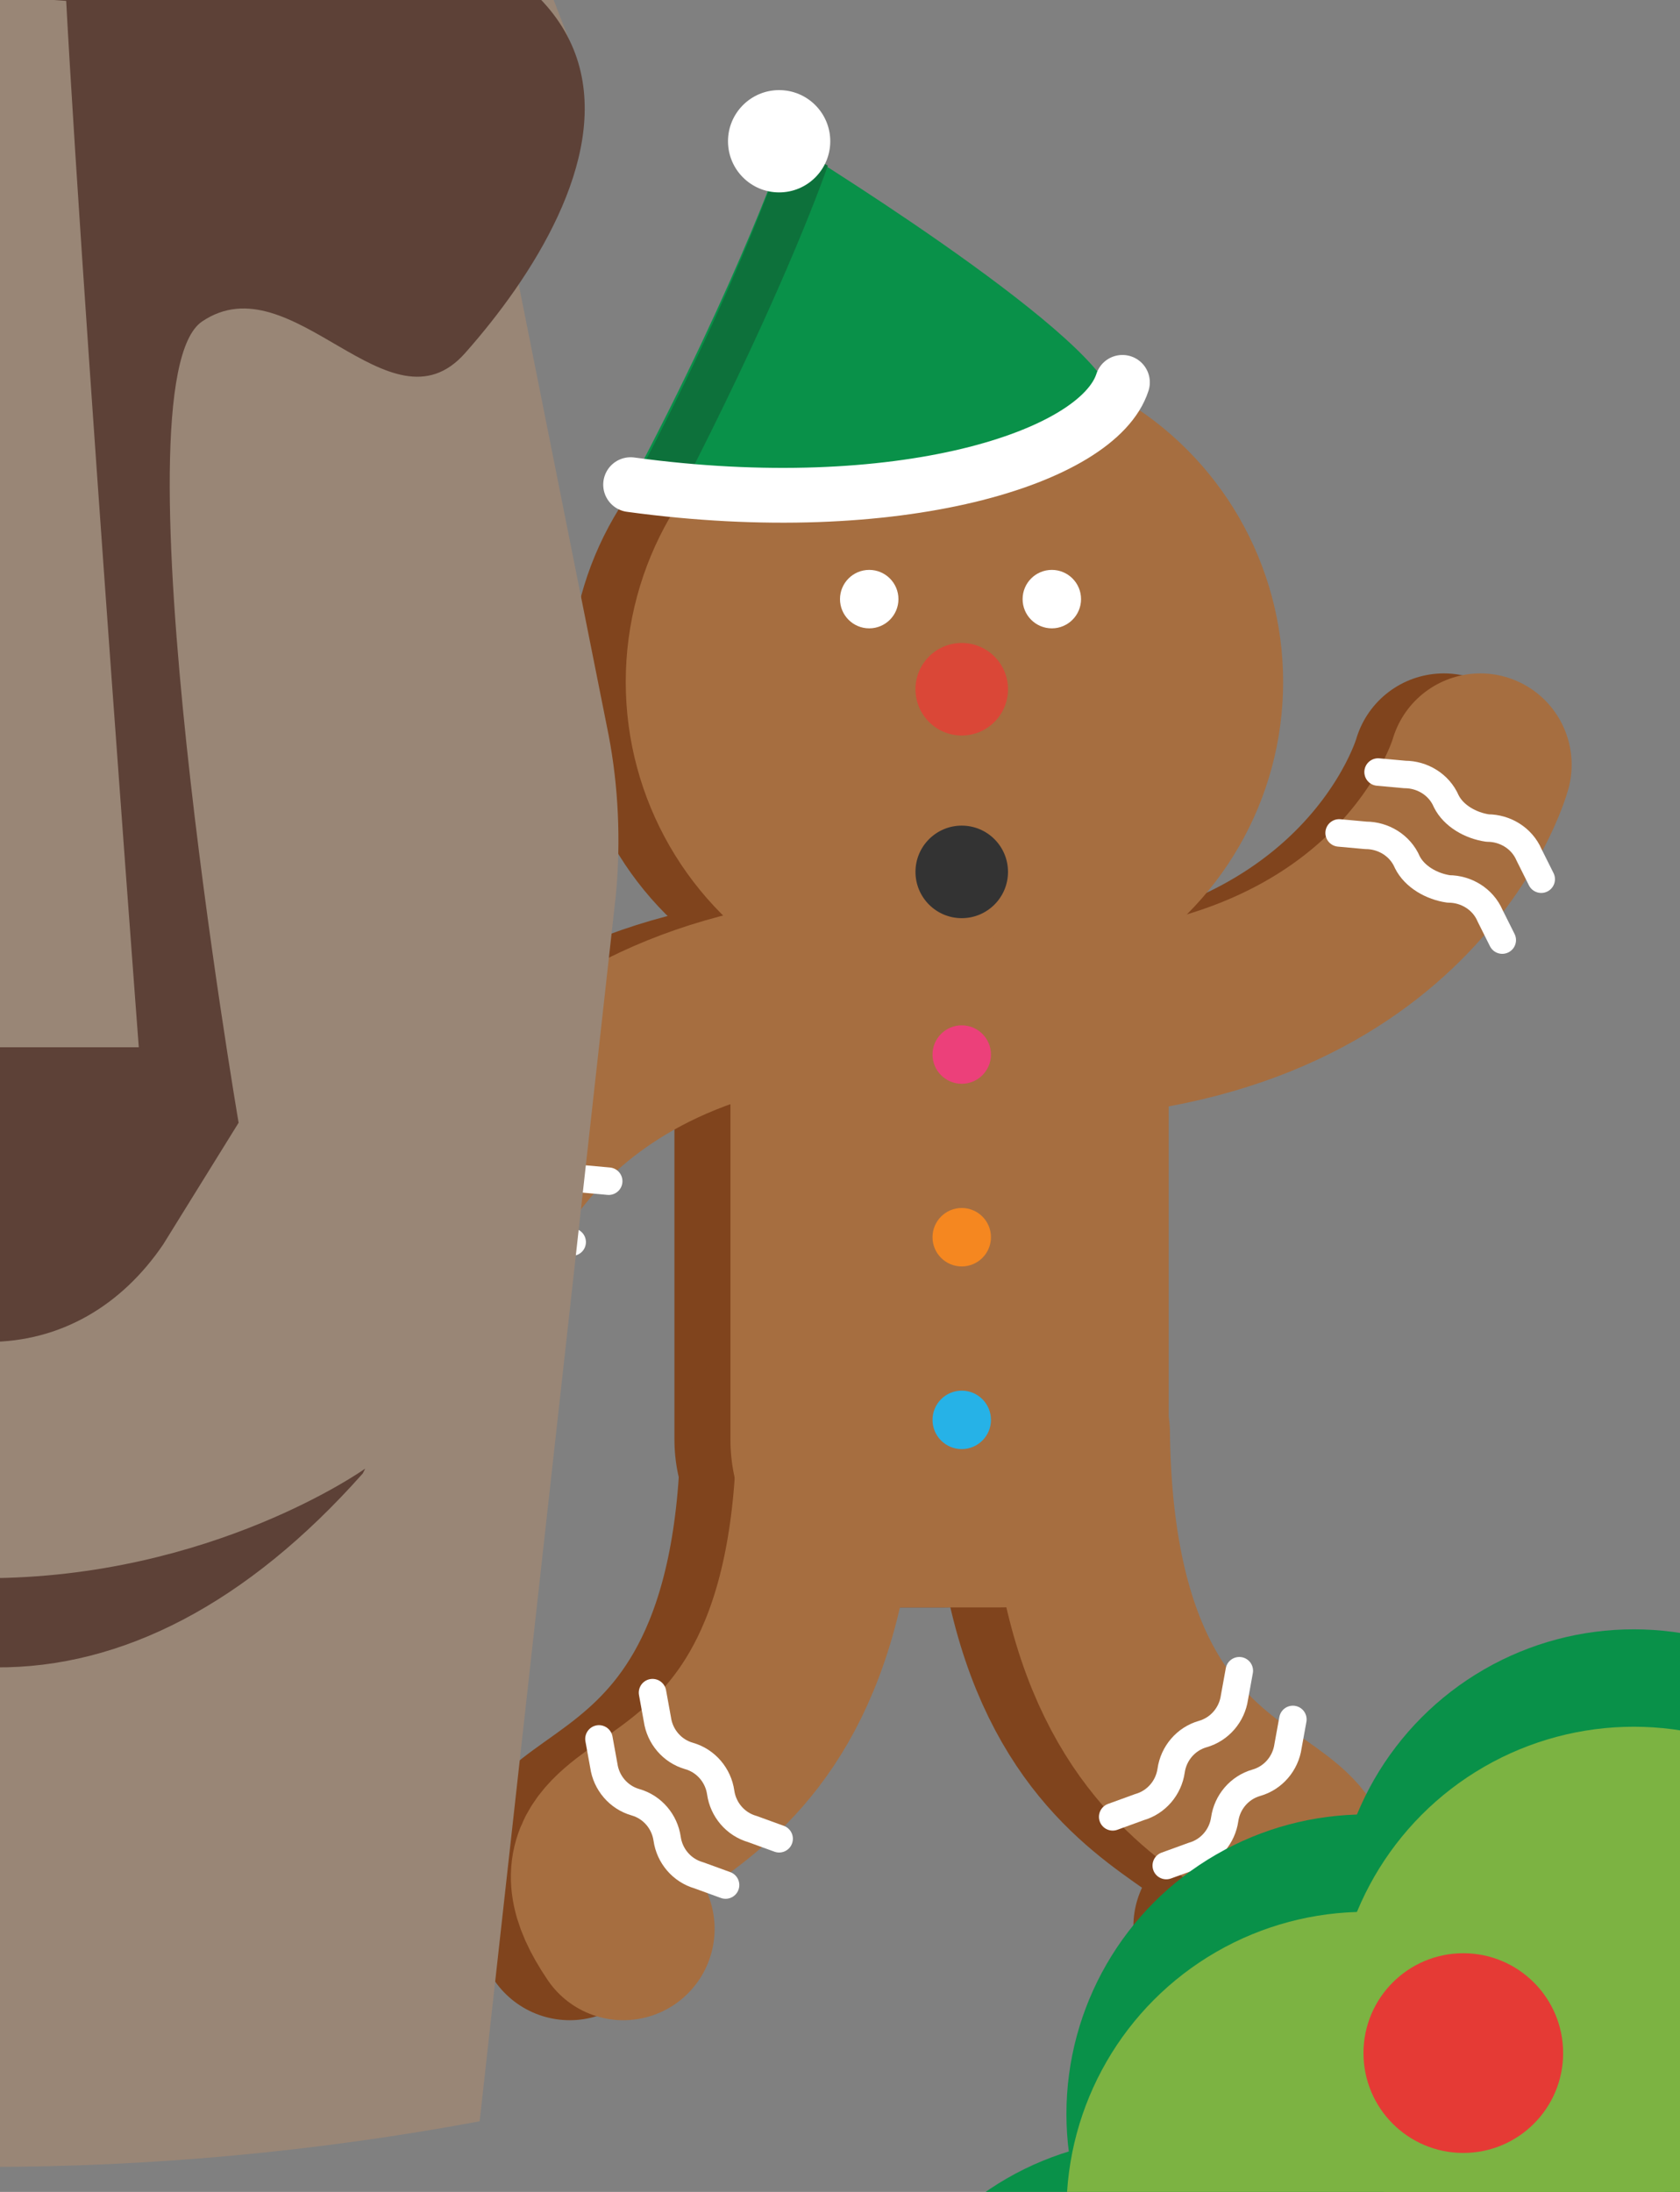 <?xml version="1.0" encoding="utf-8"?>
<!-- Generator: Adobe Illustrator 19.1.0, SVG Export Plug-In . SVG Version: 6.00 Build 0)  -->
<svg version="1.1" id="Layer_1" xmlns="http://www.w3.org/2000/svg" xmlns:xlink="http://www.w3.org/1999/xlink" x="0px" y="0px"
	 viewBox="0 0 69 90" style="enable-background:new 0 0 69 90;" xml:space="preserve">
<rect x="0" y="0" width="69" height="90" fill="#808080" stroke="none"/>
<style type="text/css">
	.st0{clip-path:url(#XMLID_2_);}
	.st1{fill:#80441D;}
	.st2{fill:none;stroke:#80441D;stroke-width:7.5;stroke-linecap:round;stroke-linejoin:round;stroke-miterlimit:10;}
	.st3{fill:#A66E40;}
	.st4{fill:none;stroke:#A66E40;stroke-width:7.5;stroke-linecap:round;stroke-linejoin:round;stroke-miterlimit:10;}
	.st5{fill:#DA4737;}
	.st6{fill:#333333;}
	.st7{fill:#EC407A;}
	.st8{fill:#F58720;}
	.st9{fill:#26B2E7;}
	.st10{fill:#FFFFFF;}
	.st11{fill:none;stroke:#FFFFFF;stroke-width:1.129;stroke-linecap:round;stroke-linejoin:round;stroke-miterlimit:10;}
	.st12{fill:#099149;}
	.st13{fill:#0D713B;}
	.st14{fill:none;stroke:#FFFFFF;stroke-width:2.25;stroke-linecap:round;stroke-linejoin:round;stroke-miterlimit:10;}
	.st15{fill:#998676;}
	.st16{fill:#5D4137;}
	.st17{fill:none;stroke:#5D4137;stroke-width:5.25;stroke-miterlimit:10;}
	.st18{fill:#7CB342;}
	.st19{fill:#E53A35;}
	.st20{fill:#F7BF1A;}
	.st21{fill:#CC2128;}
</style>
<g>
	<defs>
		<rect id="XMLID_166_" x="0" y="0" width="69" height="90"/>
	</defs>
	<clipPath id="XMLID_2_">
		<use xlink:href="#XMLID_166_"  style="overflow:visible;"/>
	</clipPath>
	<g class="st0">
		<g>
			<circle class="st1" cx="36.9" cy="28" r="13.5"/>
			<path class="st1" d="M38.8,66h-4.2c-3.8,0-6.9-3.1-6.9-6.9V41.4c0-3.8,3.1-6.9,6.9-6.9h4.2c3.8,0,6.9,3.1,6.9,6.9v17.7
				C45.7,63,42.6,66,38.8,66z"/>
			<path class="st2" d="M40.5,42.2c15.8,0,18.8-10.8,18.8-10.8"/>
			<path class="st2" d="M35.4,40.4c-15.8,0-18.8,10.8-18.8,10.8"/>
			<path class="st2" d="M31.7,58.8C31.5,77.2,19.2,73,23.4,79.2"/>
			<path class="st2" d="M42,58.8c0.2,18.4,12.5,14.1,8.3,20.3"/>
			<circle class="st1" cx="37.2" cy="28.3" r="1.9"/>
			<circle class="st1" cx="37.2" cy="35.8" r="1.2"/>
			<circle class="st1" cx="37.2" cy="43.3" r="1.2"/>
			<circle class="st1" cx="37.2" cy="50.8" r="1.2"/>
			<circle class="st1" cx="37.2" cy="58.3" r="1.2"/>
			<circle class="st1" cx="41" cy="24.6" r="1.2"/>
			<circle class="st1" cx="33.5" cy="24.6" r="1.2"/>
		</g>
		<g>
			<circle class="st3" cx="39.2" cy="28" r="13.5"/>
			<path class="st3" d="M41.1,66h-4.2C33.1,66,30,63,30,59.1V41.4c0-3.8,3.1-6.9,6.9-6.9h4.2c3.8,0,6.9,3.1,6.9,6.9v17.7
				C48,63,44.9,66,41.1,66z"/>
			<path class="st4" d="M37.6,40.4c-15.8,0-18.8,10.8-18.8,10.8"/>
			<path class="st4" d="M42,42.2c15.8,0,18.8-10.8,18.8-10.8"/>
			<path class="st4" d="M34,58.8C33.8,77.2,21.4,73,25.6,79.2"/>
			<path class="st4" d="M44.3,58.8c0.2,18.4,12.5,14.1,8.3,20.3"/>
			<circle class="st5" cx="39.5" cy="28.3" r="1.9"/>
			<circle class="st6" cx="39.5" cy="35.8" r="1.9"/>
			<circle class="st7" cx="39.5" cy="43.3" r="1.2"/>
			<circle class="st8" cx="39.5" cy="50.8" r="1.2"/>
			<circle class="st9" cx="39.5" cy="58.3" r="1.2"/>
			<circle class="st10" cx="43.2" cy="24.6" r="1.2"/>
			<circle class="st10" cx="35.7" cy="24.6" r="1.2"/>
			<path class="st11" d="M56.6,31.7l1.1,0.1c0.7,0,1.4,0.4,1.7,1.1v0c0.3,0.6,1,1,1.7,1.1l0,0c0.7,0,1.4,0.4,1.7,1.1l0.5,1"/>
			<path class="st11" d="M55,34.2l1.1,0.1c0.7,0,1.4,0.4,1.7,1.1v0c0.3,0.6,1,1,1.7,1.1h0c0.7,0,1.4,0.4,1.7,1.1l0.5,1"/>
			<path class="st11" d="M23.5,51l-1.1-0.1c-0.7,0-1.4-0.4-1.7-1.1h0c-0.3-0.6-1-1-1.7-1.1h0c-0.7,0-1.4-0.4-1.7-1.1l-0.5-1"/>
			<path class="st11" d="M25,48.5l-1.1-0.1c-0.7,0-1.4-0.4-1.7-1.1h0c-0.3-0.6-1-1-1.7-1.1h0c-0.7,0-1.4-0.4-1.7-1.1l-0.5-1"/>
			<g>
				<path class="st11" d="M29.8,77.4L28.7,77c-0.7-0.2-1.2-0.8-1.3-1.5l0,0c-0.1-0.7-0.6-1.3-1.3-1.5h0c-0.7-0.2-1.2-0.8-1.3-1.5
					l-0.2-1.1"/>
				<path class="st11" d="M32,75.5l-1.1-0.4c-0.7-0.2-1.2-0.8-1.3-1.5l0,0c-0.1-0.7-0.6-1.3-1.3-1.5h0c-0.7-0.2-1.2-0.8-1.3-1.5
					l-0.2-1.1"/>
			</g>
			<g>
				<path class="st11" d="M47.9,76.6l1.1-0.4c0.7-0.2,1.2-0.8,1.3-1.5v0c0.1-0.7,0.6-1.3,1.3-1.5h0c0.7-0.2,1.2-0.8,1.3-1.5l0.2-1.1
					"/>
				<path class="st11" d="M45.7,74.6l1.1-0.4c0.7-0.2,1.2-0.8,1.3-1.5l0,0c0.1-0.7,0.6-1.3,1.3-1.5h0c0.7-0.2,1.2-0.8,1.3-1.5
					l0.2-1.1"/>
			</g>
		</g>
		<path class="st12" d="M25.9,19.9c11,1.5,20.7-0.6,19.8-3.6C44.9,13.5,32.3,5.8,32.3,5.8S30.5,11.2,25.9,19.9z"/>
		<g>
			<path class="st13" d="M32.3,5.8c0,0-1.7,5.4-6.3,14.1c0.7,0.1,1.3,0.2,2,0.2c3.4-6.6,5.3-11.3,6-13.3C32.9,6.2,32.3,5.8,32.3,5.8
				z"/>
		</g>
		<path class="st14" d="M25.9,19.9c11,1.5,19.2-1.1,20.2-4.2"/>
		<circle class="st10" cx="32" cy="5.8" r="2.1"/>
	</g>
	<g class="st0">
		<path class="st15" d="M16.1-14.4L25,30.2c0.4,2.1,0.5,4.3,0.3,6.5l-5.6,50.4l0,0c-13.4,2.5-27.2,2.5-40.7,0l0,0l-5.6-51.3
			c-0.1-1.5-0.1-3.1,0.2-4.6l9.1-45.6l16.6-3.3L16.1-14.4z"/>
		<g>
			<path class="st15" d="M-17.2-17.5l-7.5,19.2l24.1-4.5l24,4.5l-7.5-19.3c0,0-5.9-9.1-16.6-9.1S-17.2-17.5-17.2-17.5z"/>
			<path class="st16" d="M14.9,60.5l0.1-0.2c0,0-6.3,4.5-15.6,4.5s-14.8-4.5-14.8-4.5C-5.7,71.1,5.4,71.2,14.9,60.5z"/>
			<path class="st16" d="M-0.5,43h-6.4c0,0,3.6-47.7,3.1-47.7c-29,0-22,13.1-16.5,19.3c3.2,3.5,7.2-3.8,10.9-1.4
				c3.7,2.5-1.5,32.9-1.5,32.9l3.1,5c1.7,2.5,4.3,4,7.3,4v0l0,0l0,0v0c3,0,5.5-1.5,7.2-4l3.1-5c0,0-5.2-30.4-1.5-32.9
				c3.7-2.5,7.7,4.8,10.8,1.3C24.6,8.3,31.5-4.7,2.6-4.7C2.1-4.7,5.7,43,5.7,43H-0.5z"/>
		</g>
		<path class="st17" d="M-11.7-0.8c0,0,4.6-1.9,11.6-1.9s11.6,1.9,11.6,1.9"/>
	</g>
	<g class="st0">
		<g>
			<g>
				<g>
					<g>
						<circle class="st12" cx="82.6" cy="75.8" r="12.3"/>
						<circle class="st12" cx="82.6" cy="150.6" r="12.3"/>
					</g>
					<g>
						<circle class="st12" cx="109" cy="86.8" r="12.3"/>
						<circle class="st12" cx="56.1" cy="139.7" r="12.3"/>
					</g>
					<g>
						<circle class="st12" cx="109" cy="86.8" r="12.3"/>
						<circle class="st12" cx="56.1" cy="139.7" r="12.3"/>
					</g>
					<g>
						<circle class="st12" cx="120" cy="113.2" r="12.3"/>
						<circle class="st12" cx="45.2" cy="113.2" r="12.3"/>
					</g>
					<g>
						<circle class="st12" cx="109" cy="139.7" r="12.3"/>
						<circle class="st12" cx="56.1" cy="86.8" r="12.3"/>
					</g>
				</g>
				<g>
					<g>
						<circle class="st12" cx="95.7" cy="78.2" r="12.3"/>
						<circle class="st12" cx="69.5" cy="148.3" r="12.3"/>
					</g>
					<g>
						<circle class="st12" cx="116.6" cy="97.7" r="12.3"/>
						<circle class="st12" cx="48.5" cy="128.7" r="12.3"/>
					</g>
					<g>
						<circle class="st12" cx="116.6" cy="97.7" r="12.3"/>
						<circle class="st12" cx="48.5" cy="128.7" r="12.3"/>
					</g>
					<g>
						<circle class="st12" cx="117.6" cy="126.3" r="12.3"/>
						<circle class="st12" cx="47.5" cy="100.1" r="12.3"/>
					</g>
					<g>
						<circle class="st12" cx="98.1" cy="147.3" r="12.3"/>
						<circle class="st12" cx="67.1" cy="79.2" r="12.3"/>
					</g>
				</g>
			</g>
			<circle class="st12" cx="120" cy="116.5" r="4.1"/>
			<circle class="st12" cx="60.2" cy="144.1" r="4.1"/>
			<circle class="st12" cx="46.2" cy="104" r="4.1"/>
			<circle class="st12" cx="104.7" cy="76.1" r="4.1"/>
			<circle class="st12" cx="104.7" cy="141.6" r="4.1"/>
			<circle class="st12" cx="60.1" cy="80.3" r="4.1"/>
			<circle class="st12" cx="51.7" cy="129" r="5.4"/>
			<circle class="st12" cx="94.9" cy="151.2" r="5.4"/>
			<circle class="st12" cx="113" cy="94.2" r="5.4"/>
			<circle class="st12" cx="78.2" cy="74.7" r="5.4"/>
		</g>
		<g>
			<g>
				<g>
					<g>
						<circle class="st18" cx="82.6" cy="79.8" r="12.3"/>
						<circle class="st18" cx="82.6" cy="154.6" r="12.3"/>
					</g>
					<g>
						<circle class="st18" cx="109" cy="90.8" r="12.3"/>
						<circle class="st18" cx="56.1" cy="143.7" r="12.3"/>
					</g>
					<g>
						<circle class="st18" cx="109" cy="90.8" r="12.3"/>
						<circle class="st18" cx="56.1" cy="143.7" r="12.3"/>
					</g>
					<g>
						<circle class="st18" cx="120" cy="117.2" r="12.3"/>
						<circle class="st18" cx="45.2" cy="117.2" r="12.3"/>
					</g>
					<g>
						<circle class="st18" cx="109" cy="143.7" r="12.3"/>
						<circle class="st18" cx="56.1" cy="90.8" r="12.3"/>
					</g>
				</g>
				<g>
					<g>
						<circle class="st18" cx="95.7" cy="82.2" r="12.3"/>
						<circle class="st18" cx="69.5" cy="152.3" r="12.3"/>
					</g>
					<g>
						<circle class="st18" cx="116.6" cy="101.7" r="12.3"/>
						<circle class="st18" cx="48.5" cy="132.7" r="12.3"/>
					</g>
					<g>
						<circle class="st18" cx="116.6" cy="101.7" r="12.3"/>
						<circle class="st18" cx="48.5" cy="132.7" r="12.3"/>
					</g>
					<g>
						<circle class="st18" cx="117.6" cy="130.3" r="12.3"/>
						<circle class="st18" cx="47.5" cy="104.1" r="12.3"/>
					</g>
					<g>
						<circle class="st18" cx="98.1" cy="151.3" r="12.3"/>
						<circle class="st18" cx="67.1" cy="83.2" r="12.3"/>
					</g>
				</g>
			</g>
			<circle class="st19" cx="120" cy="120.5" r="4.1"/>
			<circle class="st20" cx="60.2" cy="148.1" r="4.1"/>
			<circle class="st19" cx="46.2" cy="108" r="4.1"/>
			<circle class="st19" cx="104.7" cy="80.1" r="4.1"/>
			<circle class="st20" cx="104.7" cy="145.6" r="4.1"/>
			<circle class="st19" cx="60.1" cy="84.3" r="4.1"/>
			<circle class="st20" cx="51.7" cy="133" r="5.4"/>
			<circle class="st20" cx="94.9" cy="155.2" r="5.4"/>
			<circle class="st20" cx="113" cy="98.2" r="5.4"/>
			<circle class="st20" cx="78.2" cy="78.7" r="5.4"/>
		</g>
		<g>
			<polygon class="st19" points="77.2,155.6 73.2,191.6 77.2,189.6 81.2,191.6 85.2,154.6 81.2,155.1 			"/>
			<polygon class="st19" points="89.2,155.6 93.2,191.6 89.2,189.6 85.2,191.6 81.2,154.6 85.2,155.1 			"/>
			<g>
				<path class="st19" d="M81.6,151"/>
				<path class="st19" d="M63.6,161.6L83.2,151l-19.6-10.6C58,152,63.6,161.6,63.6,161.6z"/>
				<path class="st19" d="M103.7,161.6L84.1,151l19.6-10.6C109.3,152,103.7,161.6,103.7,161.6z"/>
				<circle class="st19" cx="83.4" cy="151" r="10"/>
				<circle class="st21" cx="83.4" cy="151" r="10"/>
				<circle class="st20" cx="83.4" cy="151" r="5"/>
			</g>
		</g>
	</g>
</g>
</svg>
